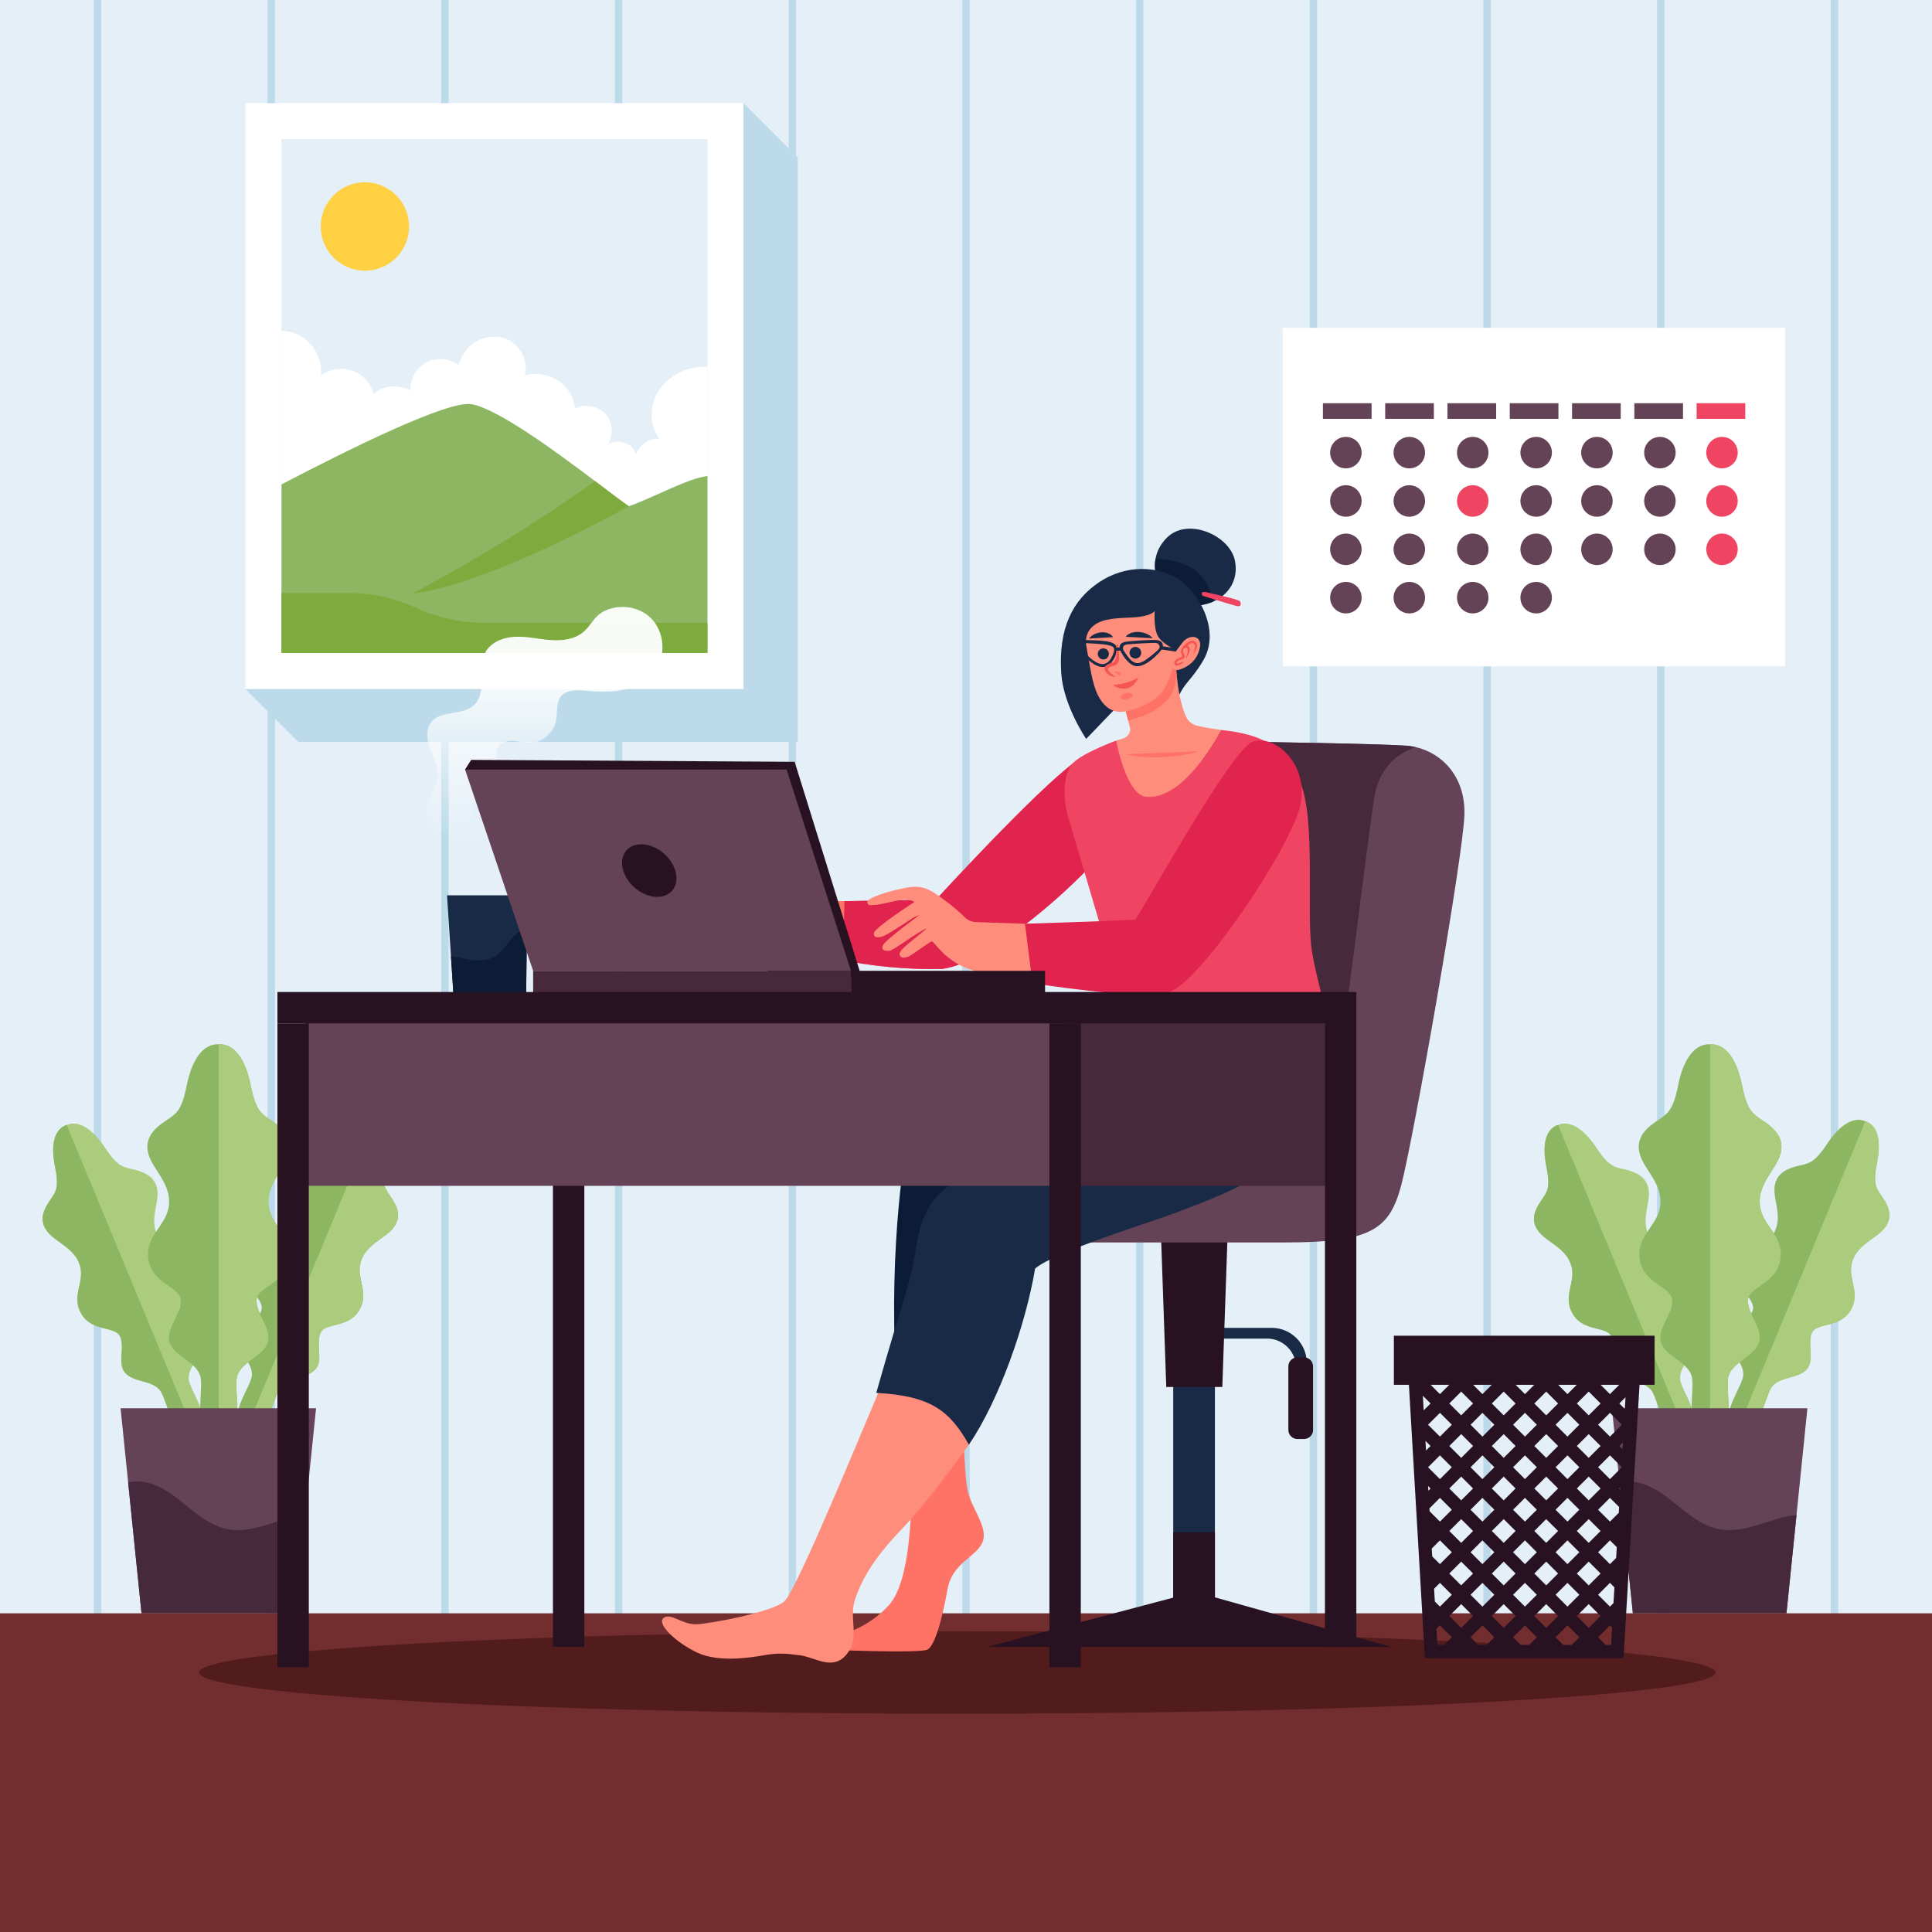 <?xml version="1.0" encoding="utf-8"?>
<!-- Generator: Adobe Illustrator 27.5.0, SVG Export Plug-In . SVG Version: 6.00 Build 0)  -->
<svg version="1.1" xmlns="http://www.w3.org/2000/svg" xmlns:xlink="http://www.w3.org/1999/xlink" x="0px" y="0px"
	 viewBox="0 0 500 500" style="enable-background:new 0 0 500 500;" xml:space="preserve">
<rect x="0" y="0" width="500" height="500" fill="#808080" stroke="none"/>
<g id="BACKGROUND">
	<g>
		<defs>
			<rect id="SVGID_1_" width="500" height="500"/>
		</defs>
		<clipPath id="SVGID_00000140011422894879680560000017882262728879274170_">
			<use xlink:href="#SVGID_1_"  style="overflow:visible;"/>
		</clipPath>
		<g style="clip-path:url(#SVGID_00000140011422894879680560000017882262728879274170_);">
			<rect style="fill:#E4EFF7;" width="500" height="500"/>
			<g>
				
					<line style="fill:none;stroke:#BCDAEA;stroke-width:1.917;stroke-miterlimit:10;" x1="25.246" y1="-16.706" x2="25.246" y2="423.795"/>
				
					<line style="fill:none;stroke:#BCDAEA;stroke-width:1.917;stroke-miterlimit:10;" x1="70.196" y1="-16.626" x2="70.196" y2="423.875"/>
				
					<line style="fill:none;stroke:#BCDAEA;stroke-width:1.917;stroke-miterlimit:10;" x1="115.147" y1="-16.545" x2="115.147" y2="423.956"/>
				
					<line style="fill:none;stroke:#BCDAEA;stroke-width:1.917;stroke-miterlimit:10;" x1="160.098" y1="-16.465" x2="160.098" y2="424.036"/>
				
					<line style="fill:none;stroke:#BCDAEA;stroke-width:1.917;stroke-miterlimit:10;" x1="205.049" y1="-16.384" x2="205.049" y2="424.117"/>
				
					<line style="fill:none;stroke:#BCDAEA;stroke-width:1.917;stroke-miterlimit:10;" x1="250" y1="-16.304" x2="250" y2="424.198"/>
				
					<line style="fill:none;stroke:#BCDAEA;stroke-width:1.917;stroke-miterlimit:10;" x1="294.951" y1="-16.223" x2="294.951" y2="424.278"/>
				
					<line style="fill:none;stroke:#BCDAEA;stroke-width:1.917;stroke-miterlimit:10;" x1="339.902" y1="-16.143" x2="339.902" y2="424.359"/>
				
					<line style="fill:none;stroke:#BCDAEA;stroke-width:1.917;stroke-miterlimit:10;" x1="384.853" y1="-16.062" x2="384.853" y2="424.439"/>
				
					<line style="fill:none;stroke:#BCDAEA;stroke-width:1.917;stroke-miterlimit:10;" x1="429.803" y1="-15.982" x2="429.803" y2="424.52"/>
				
					<line style="fill:none;stroke:#BCDAEA;stroke-width:1.917;stroke-miterlimit:10;" x1="474.754" y1="-15.901" x2="474.754" y2="424.6"/>
			</g>
			<g>
				<rect x="331.977" y="84.844" style="fill:#FFFFFF;" width="129.977" height="87.602"/>
				<rect x="342.368" y="104.354" style="fill:#654357;" width="12.596" height="4.04"/>
				<rect x="358.487" y="104.354" style="fill:#654357;" width="12.596" height="4.04"/>
				<rect x="374.607" y="104.354" style="fill:#654357;" width="12.596" height="4.04"/>
				<rect x="390.726" y="104.354" style="fill:#654357;" width="12.596" height="4.04"/>
				<rect x="406.845" y="104.354" style="fill:#654357;" width="12.596" height="4.04"/>
				<rect x="422.965" y="104.354" style="fill:#654357;" width="12.596" height="4.04"/>
				<rect x="439.084" y="104.354" style="fill:#EF4563;" width="12.596" height="4.04"/>
				<g>
					<circle style="fill:#654357;" cx="348.314" cy="117.14" r="4.075"/>
					<circle style="fill:#654357;" cx="364.728" cy="117.14" r="4.075"/>
					<circle style="fill:#654357;" cx="381.142" cy="117.14" r="4.075"/>
					<path style="fill:#654357;" d="M401.632,117.14c0,2.251-1.825,4.075-4.075,4.075c-2.251,0-4.075-1.825-4.075-4.075
						c0-2.251,1.825-4.075,4.075-4.075C399.807,113.065,401.632,114.889,401.632,117.14z"/>
					<circle style="fill:#654357;" cx="413.281" cy="117.14" r="4.075"/>
					<path style="fill:#654357;" d="M433.656,117.14c0,2.251-1.825,4.075-4.075,4.075c-2.251,0-4.075-1.825-4.075-4.075
						c0-2.251,1.825-4.075,4.075-4.075C431.831,113.065,433.656,114.889,433.656,117.14z"/>
					<path style="fill:#EF4563;" d="M449.726,117.14c0,2.251-1.825,4.075-4.075,4.075c-2.251,0-4.075-1.825-4.075-4.075
						c0-2.251,1.825-4.075,4.075-4.075C447.901,113.065,449.726,114.889,449.726,117.14z"/>
				</g>
				<g>
					<path style="fill:#654357;" d="M352.39,129.651c0,2.251-1.824,4.075-4.075,4.075c-2.251,0-4.075-1.825-4.075-4.075
						c0-2.251,1.825-4.075,4.075-4.075C350.565,125.576,352.39,127.401,352.39,129.651z"/>
					<path style="fill:#654357;" d="M368.804,129.651c0,2.251-1.825,4.075-4.075,4.075c-2.251,0-4.075-1.825-4.075-4.075
						c0-2.251,1.825-4.075,4.075-4.075C366.979,125.576,368.804,127.401,368.804,129.651z"/>
					<path style="fill:#EF4563;" d="M385.218,129.651c0,2.251-1.825,4.075-4.075,4.075c-2.251,0-4.075-1.825-4.075-4.075
						c0-2.251,1.825-4.075,4.075-4.075C383.393,125.576,385.218,127.401,385.218,129.651z"/>
					<path style="fill:#654357;" d="M401.632,129.651c0,2.251-1.825,4.075-4.075,4.075c-2.251,0-4.075-1.825-4.075-4.075
						c0-2.251,1.825-4.075,4.075-4.075C399.807,125.576,401.632,127.401,401.632,129.651z"/>
					<path style="fill:#654357;" d="M417.357,129.651c0,2.251-1.825,4.075-4.075,4.075s-4.075-1.825-4.075-4.075
						c0-2.251,1.825-4.075,4.075-4.075S417.357,127.401,417.357,129.651z"/>
					<path style="fill:#654357;" d="M433.656,129.651c0,2.251-1.825,4.075-4.075,4.075c-2.251,0-4.075-1.825-4.075-4.075
						c0-2.251,1.825-4.075,4.075-4.075C431.831,125.576,433.656,127.401,433.656,129.651z"/>
					<path style="fill:#EF4563;" d="M449.726,129.651c0,2.251-1.825,4.075-4.075,4.075c-2.251,0-4.075-1.825-4.075-4.075
						c0-2.251,1.825-4.075,4.075-4.075C447.901,125.576,449.726,127.401,449.726,129.651z"/>
				</g>
				<g>
					<path style="fill:#654357;" d="M352.39,142.163c0,2.251-1.824,4.075-4.075,4.075c-2.251,0-4.075-1.825-4.075-4.075
						c0-2.251,1.825-4.075,4.075-4.075C350.565,138.087,352.39,139.912,352.39,142.163z"/>
					<path style="fill:#654357;" d="M368.804,142.163c0,2.251-1.825,4.075-4.075,4.075c-2.251,0-4.075-1.825-4.075-4.075
						c0-2.251,1.825-4.075,4.075-4.075C366.979,138.087,368.804,139.912,368.804,142.163z"/>
					<path style="fill:#654357;" d="M385.218,142.163c0,2.251-1.825,4.075-4.075,4.075c-2.251,0-4.075-1.825-4.075-4.075
						c0-2.251,1.825-4.075,4.075-4.075C383.393,138.087,385.218,139.912,385.218,142.163z"/>
					<path style="fill:#654357;" d="M401.632,142.163c0,2.251-1.825,4.075-4.075,4.075c-2.251,0-4.075-1.825-4.075-4.075
						c0-2.251,1.825-4.075,4.075-4.075C399.807,138.087,401.632,139.912,401.632,142.163z"/>
					<path style="fill:#654357;" d="M417.357,142.163c0,2.251-1.825,4.075-4.075,4.075s-4.075-1.825-4.075-4.075
						c0-2.251,1.825-4.075,4.075-4.075S417.357,139.912,417.357,142.163z"/>
					<path style="fill:#654357;" d="M433.656,142.163c0,2.251-1.825,4.075-4.075,4.075c-2.251,0-4.075-1.825-4.075-4.075
						c0-2.251,1.825-4.075,4.075-4.075C431.831,138.087,433.656,139.912,433.656,142.163z"/>
					<path style="fill:#EF4563;" d="M449.726,142.163c0,2.251-1.825,4.075-4.075,4.075c-2.251,0-4.075-1.825-4.075-4.075
						c0-2.251,1.825-4.075,4.075-4.075C447.901,138.087,449.726,139.912,449.726,142.163z"/>
				</g>
				<g>
					<circle style="fill:#654357;" cx="348.314" cy="154.674" r="4.075"/>
					<circle style="fill:#654357;" cx="364.728" cy="154.674" r="4.075"/>
					<circle style="fill:#654357;" cx="381.142" cy="154.674" r="4.075"/>
					<path style="fill:#654357;" d="M401.632,154.674c0,2.251-1.825,4.075-4.075,4.075c-2.251,0-4.075-1.825-4.075-4.075
						s1.825-4.075,4.075-4.075C399.807,150.599,401.632,152.423,401.632,154.674z"/>
				</g>
			</g>
			<g>
				<g>
					<g>
						<path style="fill:#ABCC7D;" d="M20.669,327.476c1.351,4.416-2.42,8.018,0.472,12.69c2.893,4.673,8.858,2.901,10.011,5.877
							c1.153,2.975-0.857,6.98,1.32,9.347c2.177,2.367,6.893,1.817,8.917,4.392c0.067,0.085,0.129,0.173,0.187,0.264
							c0.249,0.388,0.439,0.808,0.616,1.228c0.222,0.527,0.418,1.065,0.611,1.602c0.216,0.605,0.428,1.212,0.648,1.816
							c0.229,0.629,0.468,1.256,0.73,1.874c0.257,0.603,0.535,1.197,0.856,1.771c0.296,0.53,0.63,1.044,1.026,1.512
							c0.355,0.419,0.764,0.802,1.242,1.095c0.452,0.276,0.964,0.461,1.5,0.518c0.344,0.037,0.696,0.03,1.038-0.028
							c0.21-0.034,0.416-0.088,0.614-0.162c0.164-0.06,0.322-0.136,0.472-0.224c0.078-0.046,0.154-0.095,0.228-0.146
							c0.386-0.265,0.72-0.594,0.968-0.982c0.278-0.438,0.437-0.932,0.504-1.437c0.073-0.551,0.041-1.111-0.044-1.659
							c-0.094-0.61-0.256-1.209-0.448-1.797c-0.206-0.626-0.449-1.241-0.709-1.848c-0.262-0.61-0.542-1.213-0.827-1.813
							c-0.267-0.564-0.54-1.126-0.801-1.693c-0.225-0.49-0.446-0.982-0.631-1.487c-0.142-0.385-0.272-0.782-0.318-1.189
							c-0.366-3.194,3.482-5.84,3.377-8.98s-4.45-4.773-5.741-7.697c-1.292-2.924,4.348-5.482,3.113-10.774
							c-1.235-5.291-6.581-5.491-8.761-9.598c-2.18-4.107,0.175-8.239-0.08-11.55c-0.255-3.311-2.547-4.802-5.671-5.604
							c-3.123-0.803-4.448-0.535-7.862-5.695c-3.413-5.159-6.984-7.233-9.968-5.968c-3.093,1.003-4.22,4.83-3.017,10.814
							c1.203,5.985,0.041,6.646-1.67,9.252c-1.712,2.606-2.32,5.18-0.131,7.769C14.628,321.556,19.318,323.06,20.669,327.476z"/>
						<path style="fill:#8CB661;" d="M20.669,327.476c1.351,4.416-2.42,8.018,0.472,12.69c2.893,4.673,8.858,2.901,10.011,5.877
							c1.153,2.975-0.857,6.98,1.32,9.347c2.177,2.367,6.893,1.817,8.917,4.392c0.067,0.085,0.129,0.173,0.187,0.264
							c0.249,0.388,0.439,0.808,0.616,1.228c0.222,0.527,0.418,1.065,0.611,1.602c0.216,0.605,0.428,1.212,0.648,1.816
							c0.229,0.629,0.468,1.256,0.73,1.874c0.257,0.603,0.535,1.197,0.856,1.771c0.296,0.53,0.63,1.044,1.026,1.512
							c0.355,0.419,0.764,0.802,1.242,1.095c0.452,0.276,0.964,0.461,1.5,0.518c0.344,0.037,0.696,0.03,1.038-0.028
							c0.21-0.034,0.416-0.088,0.614-0.162l-33.199-80.142c-3.093,1.003-4.22,4.83-3.017,10.814c1.203,5.985,0.041,6.646-1.67,9.252
							c-1.712,2.606-2.32,5.18-0.131,7.769C14.628,321.556,19.318,323.06,20.669,327.476z"/>
					</g>
					<g>
						<path style="fill:#8CB661;" d="M93.367,326.517c-1.351,4.416,2.42,8.018-0.472,12.69c-2.893,4.673-8.858,2.901-10.011,5.877
							c-1.153,2.975,0.857,6.98-1.32,9.347c-2.176,2.367-6.893,1.817-8.917,4.392c-0.067,0.085-0.129,0.173-0.187,0.264
							c-0.249,0.387-0.439,0.808-0.616,1.228c-0.222,0.527-0.418,1.065-0.611,1.602c-0.216,0.605-0.428,1.212-0.648,1.816
							c-0.229,0.629-0.467,1.256-0.729,1.874c-0.257,0.603-0.535,1.197-0.856,1.772c-0.296,0.53-0.63,1.044-1.026,1.512
							c-0.355,0.419-0.764,0.802-1.242,1.095c-0.452,0.276-0.964,0.461-1.5,0.518c-0.344,0.037-0.696,0.03-1.038-0.027
							c-0.21-0.034-0.416-0.088-0.614-0.162c-0.164-0.06-0.322-0.136-0.472-0.224c-0.078-0.046-0.154-0.095-0.228-0.146
							c-0.386-0.265-0.72-0.594-0.968-0.983c-0.278-0.437-0.437-0.932-0.504-1.437c-0.073-0.551-0.041-1.111,0.044-1.659
							c0.095-0.61,0.255-1.209,0.448-1.797c0.206-0.626,0.449-1.241,0.709-1.848c0.262-0.61,0.542-1.213,0.827-1.813
							c0.267-0.564,0.54-1.126,0.801-1.693c0.225-0.49,0.446-0.982,0.631-1.486c0.142-0.385,0.272-0.782,0.318-1.19
							c0.366-3.194-3.482-5.84-3.377-8.98c0.104-3.14,4.45-4.773,5.741-7.697c1.292-2.924-4.348-5.482-3.113-10.774
							c1.235-5.291,6.581-5.491,8.76-9.598c2.18-4.106-0.175-8.239,0.08-11.55c0.255-3.311,2.547-4.802,5.671-5.604
							c3.123-0.803,4.448-0.535,7.862-5.695c3.413-5.159,6.984-7.233,9.968-5.968c3.093,1.004,4.22,4.83,3.017,10.814
							c-1.204,5.985-0.041,6.645,1.67,9.252c1.712,2.606,2.32,5.18,0.131,7.769C99.408,320.597,94.718,322.101,93.367,326.517z"/>
						<path style="fill:#ABCC7D;" d="M93.367,326.517c-1.351,4.416,2.42,8.018-0.472,12.69c-2.893,4.673-8.858,2.901-10.011,5.877
							c-1.153,2.975,0.857,6.98-1.32,9.347c-2.176,2.367-6.893,1.817-8.917,4.392c-0.067,0.085-0.129,0.173-0.187,0.264
							c-0.249,0.387-0.439,0.808-0.616,1.228c-0.222,0.527-0.418,1.065-0.611,1.602c-0.216,0.605-0.428,1.212-0.648,1.816
							c-0.229,0.629-0.467,1.256-0.729,1.874c-0.257,0.603-0.535,1.197-0.856,1.772c-0.296,0.53-0.63,1.044-1.026,1.512
							c-0.355,0.419-0.764,0.802-1.242,1.095c-0.452,0.276-0.964,0.461-1.5,0.518c-0.344,0.037-0.696,0.03-1.038-0.027
							c-0.21-0.034-0.416-0.088-0.614-0.162l33.199-80.142c3.093,1.004,4.22,4.83,3.017,10.814c-1.204,5.985-0.041,6.645,1.67,9.252
							c1.712,2.606,2.32,5.18,0.131,7.769C99.408,320.597,94.718,322.101,93.367,326.517z"/>
					</g>
					<g>
						<path style="fill:#8CB661;" d="M69.481,311.861c0.529,5.441,6.35,7.869,5.292,14.231c-1.058,6.362-8.468,6.865-8.379,10.632
							c0.088,3.767,4.146,7.367,2.823,10.883c-1.323,3.516-6.791,4.855-7.85,8.538c-0.035,0.121-0.063,0.245-0.086,0.369
							c-0.097,0.531-0.116,1.075-0.118,1.613c-0.004,0.674,0.026,1.35,0.058,2.023c0.038,0.759,0.082,1.518,0.116,2.276
							c0.035,0.791,0.058,1.582,0.052,2.373c-0.008,0.772-0.043,1.545-0.136,2.313c-0.085,0.708-0.219,1.415-0.442,2.096
							c-0.201,0.61-0.478,1.203-0.872,1.723c-0.374,0.492-0.855,0.908-1.421,1.192c-0.363,0.183-0.756,0.32-1.161,0.398
							c-0.248,0.049-0.5,0.074-0.753,0.074c-0.209,0.001-0.418-0.017-0.625-0.053c-0.107-0.019-0.214-0.042-0.319-0.067
							c-0.548-0.134-1.069-0.36-1.521-0.687c-0.508-0.369-0.91-0.85-1.216-1.382c-0.333-0.579-0.555-1.212-0.712-1.853
							c-0.175-0.714-0.271-1.442-0.328-2.172c-0.059-0.777-0.072-1.558-0.062-2.336c0.01-0.782,0.044-1.565,0.084-2.346
							c0.037-0.734,0.081-1.469,0.111-2.203c0.025-0.635,0.043-1.27,0.017-1.905c-0.019-0.484-0.057-0.977-0.193-1.447
							c-1.058-3.683-6.527-5.023-7.85-8.538c-1.323-3.516,2.735-7.116,2.823-10.883c0.089-3.767-7.321-4.269-8.379-10.632
							c-1.058-6.362,4.763-8.789,5.292-14.231c0.529-5.441-3.969-9.04-5.203-12.807c-1.235-3.767,0.617-6.362,3.704-8.538
							c3.086-2.177,4.675-2.428,6.086-9.544c1.411-7.115,4.41-10.882,8.29-10.715c3.881-0.167,6.881,3.6,8.291,10.715
							c1.411,7.116,2.999,7.367,6.086,9.544c3.087,2.176,4.939,4.771,3.704,8.538C73.45,302.821,68.952,306.42,69.481,311.861z"/>
						<path style="fill:#ABCC7D;" d="M69.481,311.861c0.529,5.441,6.35,7.869,5.292,14.231c-1.058,6.362-8.468,6.865-8.379,10.632
							c0.088,3.767,4.146,7.367,2.823,10.883c-1.323,3.516-6.791,4.855-7.85,8.538c-0.035,0.121-0.063,0.245-0.086,0.369
							c-0.097,0.531-0.116,1.075-0.118,1.613c-0.004,0.674,0.026,1.35,0.058,2.023c0.038,0.759,0.082,1.518,0.116,2.276
							c0.035,0.791,0.058,1.582,0.052,2.373c-0.008,0.772-0.043,1.545-0.136,2.313c-0.085,0.708-0.219,1.415-0.442,2.096
							c-0.201,0.61-0.478,1.203-0.872,1.723c-0.374,0.492-0.855,0.908-1.421,1.192c-0.363,0.183-0.756,0.32-1.161,0.398
							c-0.248,0.049-0.5,0.074-0.753,0.074v-102.34c3.881-0.167,6.881,3.6,8.291,10.715c1.411,7.116,2.999,7.367,6.086,9.544
							c3.087,2.176,4.939,4.771,3.704,8.538C73.45,302.821,68.952,306.42,69.481,311.861z"/>
					</g>
					<g>
						<polygon style="fill:#654357;" points="81.793,364.448 78.971,392.083 76.373,417.522 36.624,417.522 33.163,383.639 
							31.203,364.448 						"/>
						<path style="fill:#47293C;" d="M78.971,392.083l-2.598,25.439H36.624l-3.461-33.883c2.002-0.431,4.202-0.257,6.151,0.399
							c3.652,1.23,6.663,3.807,9.665,6.224c3.001,2.417,6.24,4.795,10.03,5.496c4.815,0.89,9.633-1.057,14.32-2.479
							C75.136,392.732,77.059,392.276,78.971,392.083z"/>
					</g>
				</g>
				<g>
					<g>
						<path style="fill:#ABCC7D;" d="M406.632,327.476c1.351,4.416-2.42,8.018,0.472,12.69c2.893,4.673,8.858,2.901,10.011,5.877
							c1.153,2.975-0.857,6.98,1.32,9.347c2.176,2.367,6.893,1.817,8.917,4.392c0.067,0.085,0.129,0.173,0.187,0.264
							c0.249,0.388,0.439,0.808,0.616,1.228c0.222,0.527,0.418,1.065,0.611,1.602c0.216,0.605,0.428,1.212,0.648,1.816
							c0.229,0.629,0.467,1.256,0.73,1.874c0.257,0.603,0.535,1.197,0.856,1.771c0.296,0.53,0.63,1.044,1.026,1.512
							c0.355,0.419,0.764,0.802,1.242,1.095c0.452,0.276,0.964,0.461,1.5,0.518c0.344,0.037,0.696,0.03,1.038-0.028
							c0.21-0.034,0.416-0.088,0.614-0.162c0.164-0.06,0.322-0.136,0.472-0.224c0.078-0.046,0.154-0.095,0.228-0.146
							c0.386-0.265,0.72-0.594,0.968-0.982c0.278-0.438,0.437-0.932,0.504-1.437c0.073-0.551,0.041-1.111-0.044-1.659
							c-0.095-0.61-0.256-1.209-0.448-1.797c-0.206-0.626-0.449-1.241-0.709-1.848c-0.262-0.61-0.542-1.213-0.827-1.813
							c-0.267-0.564-0.54-1.126-0.801-1.693c-0.225-0.49-0.446-0.982-0.631-1.487c-0.142-0.385-0.272-0.782-0.318-1.189
							c-0.366-3.194,3.482-5.84,3.378-8.98c-0.105-3.14-4.45-4.773-5.741-7.697c-1.292-2.924,4.348-5.482,3.113-10.774
							c-1.235-5.291-6.581-5.491-8.76-9.598c-2.18-4.107,0.175-8.239-0.08-11.55c-0.255-3.311-2.547-4.802-5.671-5.604
							c-3.123-0.803-4.448-0.535-7.862-5.695c-3.413-5.159-6.984-7.233-9.968-5.968c-3.093,1.003-4.22,4.83-3.017,10.814
							c1.203,5.985,0.041,6.646-1.67,9.252c-1.712,2.606-2.32,5.18-0.131,7.769C400.592,321.556,405.282,323.06,406.632,327.476z"/>
						<path style="fill:#8CB661;" d="M406.632,327.476c1.351,4.416-2.42,8.018,0.472,12.69c2.893,4.673,8.858,2.901,10.011,5.877
							c1.153,2.975-0.857,6.98,1.32,9.347c2.176,2.367,6.893,1.817,8.917,4.392c0.067,0.085,0.129,0.173,0.187,0.264
							c0.249,0.388,0.439,0.808,0.616,1.228c0.222,0.527,0.418,1.065,0.611,1.602c0.216,0.605,0.428,1.212,0.648,1.816
							c0.229,0.629,0.467,1.256,0.73,1.874c0.257,0.603,0.535,1.197,0.856,1.771c0.296,0.53,0.63,1.044,1.026,1.512
							c0.355,0.419,0.764,0.802,1.242,1.095c0.452,0.276,0.964,0.461,1.5,0.518c0.344,0.037,0.696,0.03,1.038-0.028
							c0.21-0.034,0.416-0.088,0.614-0.162l-33.199-80.142c-3.093,1.003-4.22,4.83-3.017,10.814c1.203,5.985,0.041,6.646-1.67,9.252
							c-1.712,2.606-2.32,5.18-0.131,7.769C400.592,321.556,405.282,323.06,406.632,327.476z"/>
					</g>
					<g>
						<path style="fill:#8CB661;" d="M479.331,326.517c-1.351,4.416,2.42,8.018-0.472,12.69c-2.893,4.673-8.858,2.901-10.011,5.877
							c-1.153,2.975,0.857,6.98-1.32,9.347c-2.177,2.367-6.893,1.817-8.917,4.392c-0.067,0.085-0.129,0.173-0.187,0.264
							c-0.249,0.387-0.439,0.808-0.616,1.228c-0.222,0.527-0.418,1.065-0.611,1.602c-0.216,0.605-0.428,1.212-0.648,1.816
							c-0.229,0.629-0.468,1.256-0.73,1.874c-0.257,0.603-0.535,1.197-0.856,1.772c-0.296,0.53-0.63,1.044-1.026,1.512
							c-0.355,0.419-0.764,0.802-1.242,1.095c-0.452,0.276-0.964,0.461-1.5,0.518c-0.344,0.037-0.696,0.03-1.038-0.027
							c-0.21-0.034-0.416-0.088-0.614-0.162c-0.164-0.06-0.322-0.136-0.472-0.224c-0.078-0.046-0.154-0.095-0.228-0.146
							c-0.386-0.265-0.72-0.594-0.968-0.983c-0.278-0.437-0.437-0.932-0.504-1.437c-0.073-0.551-0.041-1.111,0.044-1.659
							c0.095-0.61,0.255-1.209,0.448-1.797c0.206-0.626,0.449-1.241,0.709-1.848c0.262-0.61,0.542-1.213,0.827-1.813
							c0.267-0.564,0.54-1.126,0.801-1.693c0.225-0.49,0.446-0.982,0.631-1.486c0.142-0.385,0.272-0.782,0.318-1.19
							c0.366-3.194-3.482-5.84-3.378-8.98c0.104-3.14,4.45-4.773,5.741-7.697c1.291-2.924-4.348-5.482-3.113-10.774
							c1.235-5.291,6.581-5.491,8.76-9.598c2.18-4.106-0.175-8.239,0.08-11.55c0.255-3.311,2.547-4.802,5.671-5.604
							c3.123-0.803,4.448-0.535,7.862-5.695c3.413-5.159,6.984-7.233,9.968-5.968c3.093,1.004,4.22,4.83,3.017,10.814
							c-1.203,5.985-0.041,6.645,1.67,9.252c1.712,2.606,2.32,5.18,0.131,7.769C485.372,320.597,480.682,322.101,479.331,326.517z"
							/>
						<path style="fill:#ABCC7D;" d="M479.331,326.517c-1.351,4.416,2.42,8.018-0.472,12.69c-2.893,4.673-8.858,2.901-10.011,5.877
							c-1.153,2.975,0.857,6.98-1.32,9.347c-2.177,2.367-6.893,1.817-8.917,4.392c-0.067,0.085-0.129,0.173-0.187,0.264
							c-0.249,0.387-0.439,0.808-0.616,1.228c-0.222,0.527-0.418,1.065-0.611,1.602c-0.216,0.605-0.428,1.212-0.648,1.816
							c-0.229,0.629-0.468,1.256-0.73,1.874c-0.257,0.603-0.535,1.197-0.856,1.772c-0.296,0.53-0.63,1.044-1.026,1.512
							c-0.355,0.419-0.764,0.802-1.242,1.095c-0.452,0.276-0.964,0.461-1.5,0.518c-0.344,0.037-0.696,0.03-1.038-0.027
							c-0.21-0.034-0.416-0.088-0.614-0.162l33.199-80.142c3.093,1.004,4.22,4.83,3.017,10.814c-1.203,5.985-0.041,6.645,1.67,9.252
							c1.712,2.606,2.32,5.18,0.131,7.769C485.372,320.597,480.682,322.101,479.331,326.517z"/>
					</g>
					<g>
						<path style="fill:#8CB661;" d="M455.444,311.861c0.529,5.441,6.35,7.869,5.292,14.231c-1.058,6.362-8.468,6.865-8.379,10.632
							c0.088,3.767,4.146,7.367,2.823,10.883c-1.323,3.516-6.792,4.855-7.85,8.538c-0.035,0.121-0.063,0.245-0.086,0.369
							c-0.097,0.531-0.115,1.075-0.118,1.613c-0.004,0.674,0.026,1.35,0.058,2.023c0.038,0.759,0.082,1.518,0.116,2.276
							c0.035,0.791,0.058,1.582,0.052,2.373c-0.008,0.772-0.043,1.545-0.136,2.313c-0.085,0.708-0.219,1.415-0.442,2.096
							c-0.201,0.61-0.478,1.203-0.872,1.723c-0.374,0.492-0.855,0.908-1.421,1.192c-0.363,0.183-0.756,0.32-1.161,0.398
							c-0.248,0.049-0.5,0.074-0.753,0.074c-0.209,0.001-0.418-0.017-0.625-0.053c-0.107-0.019-0.214-0.042-0.319-0.067
							c-0.548-0.134-1.069-0.36-1.521-0.687c-0.508-0.369-0.91-0.85-1.216-1.382c-0.333-0.579-0.555-1.212-0.712-1.853
							c-0.175-0.714-0.271-1.442-0.328-2.172c-0.059-0.777-0.072-1.558-0.062-2.336c0.011-0.782,0.044-1.565,0.084-2.346
							c0.037-0.734,0.081-1.469,0.111-2.203c0.025-0.635,0.043-1.27,0.017-1.905c-0.019-0.484-0.057-0.977-0.193-1.447
							c-1.058-3.683-6.527-5.023-7.85-8.538c-1.323-3.516,2.735-7.116,2.823-10.883c0.089-3.767-7.321-4.269-8.379-10.632
							c-1.058-6.362,4.763-8.789,5.292-14.231c0.529-5.441-3.969-9.04-5.203-12.807c-1.235-3.767,0.617-6.362,3.704-8.538
							c3.086-2.177,4.675-2.428,6.086-9.544c1.411-7.115,4.41-10.882,8.29-10.715c3.881-0.167,6.881,3.6,8.291,10.715
							c1.411,7.116,2.999,7.367,6.086,9.544c3.087,2.176,4.939,4.771,3.704,8.538C459.413,302.821,454.915,306.42,455.444,311.861z"
							/>
						<path style="fill:#ABCC7D;" d="M455.444,311.861c0.529,5.441,6.35,7.869,5.292,14.231c-1.058,6.362-8.468,6.865-8.379,10.632
							c0.088,3.767,4.146,7.367,2.823,10.883c-1.323,3.516-6.792,4.855-7.85,8.538c-0.035,0.121-0.063,0.245-0.086,0.369
							c-0.097,0.531-0.115,1.075-0.118,1.613c-0.004,0.674,0.026,1.35,0.058,2.023c0.038,0.759,0.082,1.518,0.116,2.276
							c0.035,0.791,0.058,1.582,0.052,2.373c-0.008,0.772-0.043,1.545-0.136,2.313c-0.085,0.708-0.219,1.415-0.442,2.096
							c-0.201,0.61-0.478,1.203-0.872,1.723c-0.374,0.492-0.855,0.908-1.421,1.192c-0.363,0.183-0.756,0.32-1.161,0.398
							c-0.248,0.049-0.5,0.074-0.753,0.074v-102.34c3.881-0.167,6.881,3.6,8.291,10.715c1.411,7.116,2.999,7.367,6.086,9.544
							c3.087,2.176,4.939,4.771,3.704,8.538C459.413,302.821,454.915,306.42,455.444,311.861z"/>
					</g>
					<g>
						<polygon style="fill:#654357;" points="467.757,364.448 464.934,392.083 462.336,417.522 422.587,417.522 419.126,383.639 
							417.166,364.448 						"/>
						<path style="fill:#47293C;" d="M464.934,392.083l-2.598,25.439h-39.749l-3.461-33.883c2.002-0.431,4.202-0.257,6.151,0.399
							c3.652,1.23,6.663,3.807,9.665,6.224c3.001,2.417,6.24,4.795,10.03,5.496c4.815,0.89,9.633-1.057,14.32-2.479
							C461.099,392.732,463.023,392.276,464.934,392.083z"/>
					</g>
				</g>
			</g>
			<g>
				<rect y="417.522" style="fill:#722E2E;" width="500" height="82.478"/>
				<ellipse style="fill:#521C1C;" cx="247.736" cy="432.832" rx="196.24" ry="10.684"/>
			</g>
			<g>
				<polygon style="fill:#BCDAEA;" points="206.453,40.734 192.424,26.705 63.516,178.324 77.197,192.005 206.453,192.005 				"/>
				<g>
					<rect x="63.516" y="26.705" style="fill:#FFFFFF;" width="128.908" height="151.619"/>
					<path style="fill:#E4EFF7;" d="M72.85,36.04v132.948h110.239V36.04H72.85z"/>
					<path style="fill:#FFFFFF;" d="M183.089,94.929v74.059H72.85V85.646c1.673,0.025,3.337,0.431,4.808,1.235
						c3.613,1.976,5.841,6.23,5.405,10.325c2.186-1.825,5.464-2.163,8.159-1.245c2.696,0.92,4.837,3.311,5.453,6.091
						c2.309-2.446,6.581-2.626,9.52-0.993c-0.101-2.925,1.551-5.903,4.145-7.261c2.594-1.357,5.956-1.089,8.302,0.661
						c0.436-1.501,1.585-3.504,2.681-4.618c2.595-2.639,6.896-3.516,10.22-1.895c3.326,1.621,5.293,5.733,4.254,9.285
						c2.729-1.014,6.177-0.288,8.635,1.273c2.457,1.561,4.12,4.31,4.364,7.211c2.547-1.252,6.038-0.686,7.919,1.439
						c1.883,2.124,2.133,5.526,0.582,7.904c1.164-0.849,2.994-0.904,4.364-0.453c1.369,0.451,2.494,1.59,2.927,2.967
						c0.895-2.452,3.44-4.279,6.034-3.988c-2.286-3.06-2.556-7.296-1.027-10.796c1.529-3.501,4.766-6.136,8.423-7.235
						C179.661,95.062,181.377,94.864,183.089,94.929z"/>
					<path style="fill:#8CB661;" d="M183.089,123.196v45.792H72.85V125.37c17.78-9.299,43.136-21.798,49.143-20.775
						c6.777,1.154,21.93,12.312,31.993,19.906c4.014,3.029,7.219,5.491,8.759,6.524
						C169.556,128.583,177.829,123.854,183.089,123.196z"/>
					<circle style="fill:#FFD142;" cx="94.437" cy="58.616" r="11.436"/>
					<path style="fill:#7DAB3D;" d="M162.746,131.024c0,0-36.007,20.248-56.03,22.604c22.404-11.949,38.495-22.793,47.27-29.127
						C158.001,127.529,161.206,129.99,162.746,131.024z"/>
					<path style="fill:#7DAB3D;" d="M183.089,161.181v7.807H72.85v-15.523h17.295c6.065,0,12.058,1.316,17.565,3.858l0,0
						c5.507,2.542,11.5,3.858,17.565,3.858H183.089z"/>
				</g>
			</g>
		</g>
	</g>
</g>
<g id="OBJECTS">
	<g>
		
			<linearGradient id="SVGID_00000109023034612781661400000005922543630273787297_" gradientUnits="userSpaceOnUse" x1="140.862" y1="227.108" x2="140.862" y2="172.681">
			<stop  offset="0.173" style="stop-color:#FFFFFF;stop-opacity:0"/>
			<stop  offset="0.715" style="stop-color:#FFFFFF;stop-opacity:0.651"/>
			<stop  offset="1" style="stop-color:#FFFFFF;stop-opacity:0.95"/>
		</linearGradient>
		<path style="fill:url(#SVGID_00000109023034612781661400000005922543630273787297_);" d="M168.253,159.778
			c-2.472-2.312-6.116-3.152-9.398-2.476c-1.591,0.328-3.133,0.987-4.292,2.116c-1.308,1.273-2.175,2.937-3.575,4.128
			c-2.317,1.971-5.608,2.323-8.641,2.084c-3.032-0.238-6.037-0.975-9.076-0.832c-3.038,0.143-6.275,1.397-7.704,4.082
			c-1.116,2.097-0.926,4.611-0.9,6.987c0.025,2.376-0.254,5-1.986,6.626c-2.977,2.797-8.652,1.209-11.13,4.456
			c-1.466,1.922-1.041,4.67-0.204,6.938c0.837,2.268,2.034,4.521,1.903,6.935c-0.115,2.135-1.256,4.054-2.092,6.022
			c-0.836,1.968-1.357,4.324-0.285,6.174c1.521,2.624,5.19,2.758,7.875,4.168c3.175,1.667,5.008,5.558,4.271,9.068h5.932
			c1.325-3.538-0.591-10.036-3.412-12.55c-1.424-1.268-3.419-2.459-3.357-4.365c0.053-1.638,1.663-2.751,3.164-3.408
			c1.501-0.657,3.213-1.261,3.978-2.71c0.818-1.549,0.221-3.429-0.313-5.098c-0.534-1.669-0.942-3.659,0.14-5.038
			c0.867-1.106,2.425-1.411,3.827-1.324c1.402,0.088,2.781,0.486,4.186,0.462c3.162-0.054,6.119-2.525,6.735-5.627
			c0.433-2.182-0.106-4.727,1.324-6.431c1.458-1.737,4.115-1.603,6.374-1.396c3.287,0.301,6.636,0.43,9.855-0.299
			c3.219-0.729,6.328-2.402,8.22-5.106C172.521,169.298,171.88,163.171,168.253,159.778z"/>
		<g>
			<polygon style="fill:#192A47;" points="136.46,231.704 136.364,239.971 136.151,258.454 117.446,258.872 116.71,247.476 
				115.691,231.704 			"/>
			<path style="fill:#0C1C36;" d="M136.364,239.971l-0.213,18.483l-18.705,0.418l-0.736-11.396c1.497,0.181,2.988,0.553,4.479,0.816
				c2.247,0.396,4.691,0.508,6.682-0.608c2.204-1.237,3.388-3.694,5.167-5.489C133.986,241.237,135.125,240.492,136.364,239.971z"/>
		</g>
		<g>
			<g>
				<g>
					<g>
						<path style="fill:#192A47;" d="M314.944,346.421h12.95c4.157,0,7.526,3.37,7.526,7.526v7.404h2.773v-8.604
							c0-5.026-4.074-9.1-9.1-9.1h-14.15V346.421z"/>
						<path style="fill:#281221;" d="M335.757,351.286h1.729c1.287,0,2.331,1.043,2.331,2.331v16.465
							c0,1.287-1.044,2.331-2.331,2.331h-1.729c-1.287,0-2.331-1.044-2.331-2.331v-16.465
							C333.426,352.33,334.47,351.286,335.757,351.286z"/>
						<rect x="303.631" y="350.716" style="fill:#192A47;" width="10.788" height="67.45"/>
						<polygon style="fill:#281221;" points="316.336,358.953 301.828,358.953 300.267,313.92 317.897,313.92 						"/>
						<polygon style="fill:#281221;" points="360.102,426.237 314.42,413.393 314.42,396.532 303.631,396.532 303.631,413.464 
							255.437,426.237 						"/>
					</g>
					<g>
						<path style="fill:#654357;" d="M378.994,210.763c-0.279,10.829-13.328,84.683-16.38,96.066
							c-3.054,11.383-7.775,14.716-29.987,14.716h-76.908c-5.473,0-12.345-11.666-12.178-21.469
							c0.121-7.107,3.944-13.237,14.677-13.237c25.543,0,31.096,0,31.096,0s15.827-73.298,17.77-81.35
							c1.943-8.052,7.307-13.383,16.981-13.493c0,0,32.161,0.444,39.936,0.999c0.8,0.057,1.598,0.176,2.384,0.357
							C373.237,194.911,379.243,201.051,378.994,210.763z"/>
						<path style="fill:#47293C;" d="M366.386,193.352c-4.769,1.612-9.654,5.34-10.85,13.714
							c-2.499,17.491-11.938,93.009-11.938,93.009H243.54c0.121-7.107,3.944-13.237,14.677-13.237c25.543,0,31.096,0,31.096,0
							s15.827-73.298,17.77-81.35c1.943-8.052,7.307-13.383,16.981-13.493c0,0,32.161,0.444,39.936,0.999
							C364.801,193.052,365.599,193.171,366.386,193.352z"/>
					</g>
				</g>
			</g>
			<g>
				<g>
					<g>
						<path style="fill:#FF7366;" d="M284.983,220.928c-5.642,7.366-33.313,27.408-41.027,29.824
							c-9.476,0.261-18.376-0.791-25.785-2.204c-12.213-2.325-20.374-5.624-20.374-5.624c-2.188-5.871,4.145-9.668,4.145-9.668
							l16.605-0.041l23.717-0.429c0,0,25.176-27.503,35.539-35.299C287.864,189.916,290.623,213.56,284.983,220.928z"/>
						<path style="fill:#E0244D;" d="M284.983,220.928c-5.642,7.366-28.718,28.289-41.027,29.824
							c-9.476,0.261-18.376-0.791-25.785-2.204l0.375-15.333l23.717-0.429c0,0,25.176-27.503,35.539-35.299
							C287.864,189.916,290.623,213.56,284.983,220.928z"/>
					</g>
					<g>
						<path style="fill:#F45555;" d="M187.777,240.215l-0.992,0.07c0,0,3.114,5.172,1.9,6.017c-1.214,0.844-2.111-1.055-3.747-3.8
							c-1.636-2.744-2.269-3.483-1.953-4.856c0.317-1.372,4.592-2.111,5.647-1.636C189.687,236.485,190.194,240.304,187.777,240.215
							z"/>
						<path style="fill:#FF7366;" d="M199.729,243.533c-6.106,2.092-11.689-1.747-11.952-3.317
							c-0.261-1.568,9.074-10.642,9.074-10.642c0.594,0.053,1.152,0.133,1.674,0.233
							C208.256,231.699,205.524,241.546,199.729,243.533z"/>
						<path style="fill:#FF7366;" d="M184.567,233.559c-1.087,1.285-1.384,11.118,0.247,11.266c1.631,0.148,1.779-1.285,1.977-2.619
							c0.198-1.334,0.445-5.584,0.445-5.584s4.447,0.148,5.139-0.939s0.296-2.372-0.296-2.866
							C191.485,232.324,185.654,232.274,184.567,233.559z"/>
						<path style="fill:#FF7366;" d="M187.195,233.859c0,0-0.795-1.754,1.299-2.598c2.024-0.816,6.994,0.371,7.191,0.964
							c0.198,0.593-1.186,2.421-2.57,2.421C191.732,234.646,187.195,233.859,187.195,233.859z"/>
						<path style="fill:#FF8D7C;" d="M198.102,231.332c0.291-0.811,0.226-1.647-0.534-2.056c-1.713-0.921-5.428-2.783-8.626-3.464
							c-4.32-0.92-8.8,8.44-8.84,9.2c-0.04,0.76,0.56,1.28,1.72,0.68c1.04-0.538,4.044-4.037,5.835-5.387
							c0.338-0.255,0.764-0.373,1.184-0.316c3.245,0.441,5.656,3.042,7.5,2.704C197.567,232.467,197.856,232.018,198.102,231.332z"
							/>
						<path style="fill:#F45555;" d="M198.634,238.61c0,0-1.891-0.521-5.475-0.13c-3.587,0.391-5.382,1.735-5.382,1.735
							c-0.261-1.568,8.933-11.371,8.933-11.371c0.363,0.272,1.208,0.544,1.814,0.962c1.404,1.829,0.773,2.933,0.046,5.283
							C197.722,237.829,198.634,238.61,198.634,238.61z"/>
						<path style="fill:#FF8D7C;" d="M203.906,239.849c0.094-0.034,2.355-2.109,1.002-7.382c-0.969-3.774-3.374-4.509-4.877-7.081
							c-1.503-2.572-1.937-4.209-3.14-3.774c-1.202,0.434-1.503,2.138-0.969,4.142c0.534,2.004,3.273,4.209,3.34,5.745
							c0.067,1.536-1.971,4.242-0.902,6.213C199.43,239.682,201.301,240.784,203.906,239.849z"/>
						<path style="fill:#FF8D7C;" d="M190.399,231.832c-0.004-0.005-0.009-0.009-0.013-0.014c-0.466-0.482-1.246-0.533-1.875-0.303
							c-2.073,0.759-1.506,2.361-1.177,4.169c0.353,1.943,1.727,6.637,2.566,7.388c0.984,0.88,2.066-0.224,2.203-1.222
							c0.073-0.53-0.009-1.068-0.091-1.597c-0.358-2.318-0.715-4.635-1.073-6.953C190.859,232.776,190.761,232.217,190.399,231.832z
							"/>
					</g>
				</g>
				<g>
					<path style="fill:#FF7366;" d="M249.242,360.784c0,0,0,20.853,1.34,25.62c1.341,4.766,5.362,9.235,3.575,12.959
						c-1.787,3.724-7.746,5.213-8.937,11.916c-1.192,6.703-3.128,14.598-5.213,15.64c-2.085,1.043-26.365,0-26.365,0
						s0-1.936,2.979-3.277c2.979-1.341,8.044-2.532,13.257-8.043c5.213-5.511,5.809-20.556,6.107-29.344
						c0.298-8.788-2.979-29.195-2.979-29.195L249.242,360.784z"/>
					<path style="fill:#0C1C36;" d="M286.965,265.953c0,0-51.114,23.523-52.654,32.378c-1.54,8.855-5.39,40.81-0.578,76.423
						c5.39-0.77,17.133-3.08,17.133-3.08s0.577-14.245,1.925-20.598c1.348-6.353,5.775-33.11,5.005-42.158
						c34.843-13.283,68.338-27.142,67.76-42.158C324.978,251.746,300.927,257.83,286.965,265.953z"/>
				</g>
				<g>
					<path style="fill:#FF8D7C;" d="M250.754,373.881c0,0-10.238,14.42-17.461,21.948c-7.223,7.528-10.275,12.92-12.004,18.108
						c-1.729,5.188,1.424,9.665-2.136,14.141c-3.561,4.476-8.24,0.814-12.106,0.305c-3.866-0.509-5.9-0.61-9.359,0
						c-3.459,0.61-11.699,1.933-17.295-0.712c-5.595-2.645-10.58-7.528-8.647-8.952c1.933-1.424,4.781,1.831,8.647,1.628
						c3.866-0.203,19.431-3.154,22.585-5.901c3.154-2.747,20.245-44.457,24.416-54.223
						C237.972,352.695,251.022,360.275,250.754,373.881z"/>
					<path style="fill:#192A47;" d="M344.789,276.009c0,0,0.991,13.123-9.733,21.911c-10.724,8.788-23.831,13.256-30.384,15.788
						c-6.554,2.532-31.576,10.128-36.789,14.596c-2.383,14.299-9.235,33.959-17.129,45.577c-4.915-8.639-9.681-12.66-23.98-13.405
						c7.298-25.767,8.937-28.299,10.277-37.534c1.34-9.234,5.064-13.703,8.043-15.639c2.979-1.936,15.043-7.894,24.427-15.937
						c9.384-8.043,29.64-26.661,46.619-25.32C333.119,267.387,341.713,270.929,344.789,276.009z"/>
				</g>
				<g>
					<path style="fill:#EF4563;" d="M288.858,191.656c0,0-8.78,3.241-11.171,5.831c-3.09,3.348-2.391,10.892-0.863,15.21
						c0,0,12.057,41.046,13.134,44.039c-2.754,8.261-2.993,9.218-2.993,9.218s26.218-1.197,57.824,10.056
						c-1.197-15.922-3.711-20.352-5.268-29.93c-1.556-9.577,1.197-34.838-3.232-44.056c-4.43-9.218-9.601-11.958-20.244-13.102
						C302.409,194.242,292.188,193.259,288.858,191.656z"/>
				</g>
				<g>
					<path style="fill:#FF8D7C;" d="M265.258,239.066l-12.571-0.426c-1.163-0.013-2.273-0.49-3.084-1.324
						c-1.87-1.922-5.235-4.543-7.668-6.146c-3.431-2.259-5.69-1.841-9.455-1.004c-3.765,0.837-8.284,2.427-8.033,3.347
						c0.251,0.92,0.586,0.753,2.092,0.669c1.506-0.084,6.192-1.339,7.531-1.423c1.339-0.084,2.594,0.669,2.594,0.669
						s-10.208,6.61-10.459,7.949c-0.251,1.339,0.92,1.423,2.343,0.92c1.422-0.502,7.865-4.853,7.865-4.853l1.59-0.669
						c0,0-8.786,6.443-9.455,7.782s0.418,1.59,1.59,1.506c1.171-0.084,7.112-4.769,9.79-5.857c-2.929,2.594-7.531,5.69-7.112,6.861
						c0.418,1.171,1.423,0.753,2.259,0.502c0.837-0.251,5.522-3.933,6.108-3.933c0.586,0,3.07,4.635,9.094,6.978
						c6.024,2.343,16.938,3.836,16.938,3.836S271.199,244.003,265.258,239.066z"/>
					<path style="fill:#E0244D;" d="M265.258,239.066l1.956,15.386c0,0,27.382,4.433,35.205,2.347
						c7.823-2.086,31.424-37.031,34.032-48.114c2.608-11.083-6.911-18.907-12.387-16.69c-5.476,2.217-27.643,42.246-30.251,46.028
						C286.251,238.414,265.258,239.066,265.258,239.066z"/>
				</g>
				<g>
					<path style="fill:#192A47;" d="M314.065,155.647c-1.596,0.711-3.47,1.111-5.551,1.111c-5.736,0-10.498-6.09-9.481-12.059
						c0.327-1.936,1.267-3.859,2.972-5.558c5.375-5.35,16.17-0.62,17.567,5.839C320.585,149.668,318.301,153.758,314.065,155.647z"
						/>
					<path style="fill:#0C1C36;" d="M314.065,155.647c-1.596,0.711-3.47,1.111-5.551,1.111c-5.736,0-10.498-6.09-9.481-12.059
						c2.007-0.064,5.654,0.192,9.392,2.311C311.58,148.8,313.208,152.526,314.065,155.647z"/>
					<path style="fill:#192A47;" d="M304.456,181.518c2.083-5.219,3.67-5.012,6.982-10.67c4.665-7.969-1.656-18.285-6.969-21.321
						c-5.2-2.971-13.068-3.455-19.941,1.104c-6.873,4.559-10.648,11.824-9.88,23.608c0.542,8.318,6.45,16.999,6.45,16.999
						l10.632-11.081C291.731,180.157,300.993,181.01,304.456,181.518z"/>
					<path style="fill:#FF8D7C;" d="M316.045,188.921c-4.269,7.686-11.375,17.782-19.285,17.31
						c-5.313-0.317-7.902-14.576-7.902-14.576l1.76-0.531c0.837-0.253,1.526-0.886,1.78-1.723c0.112-0.368,0.14-0.747,0.052-1.079
						l-0.478-1.82l-1.964-7.457c0,0,10.982-8.123,14.316-6.82c0,0,0.048,1.027,0.203,2.567c0.295,2.899,0.976,7.622,2.455,10.74
						c0.53,1.116,1.518,1.941,2.714,2.25C311.827,188.334,315.028,188.782,316.045,188.921z"/>
					<path style="fill:#FF7366;" d="M304.527,174.793c-0.505,3.637-1.235,6.086-5.351,8.796c-2.678,1.763-5.341,2.319-7.204,2.913
						l-1.964-7.457c0,0,10.982-8.123,14.316-6.82C304.324,172.226,304.372,173.252,304.527,174.793z"/>
					<polygon style="fill:#192A47;" points="279.555,167.744 282.302,167.832 282.355,168.695 279.872,168.518 					"/>
					<path style="fill:#FF8D7C;" d="M282.266,162.657c-1.021,1.183-1.411,2.785-1.155,4.326c0.29,1.747,0.763,4.541,1.149,6.522
						c0.6,3.086,1.414,7.029,4.072,9.344c2.657,2.315,6.001,1.3,9.258-0.129c4.029-1.672,5.829-3.815,7.201-7.672
						c1.372-3.857,1.5-6.858,1.5-6.858s-3.643-1.586-4.715-3.729c-1.072-2.143-0.729-6.386-0.729-6.386s-0.643,1.543-6.429,1.757
						C287.933,159.998,284.349,160.241,282.266,162.657z"/>
					<path style="fill:#192A47;" d="M288.927,167.409c-0.326-1.798-5.309-1.649-8.022-1.763c-0.631-0.027-1.543,0.288-1.668,1.263
						c-0.126,0.978,0.4,1.814,1.09,2.545c0.862,0.908,2.643,2.839,4.595,3.134c1.95,0.295,3.125-1.522,3.607-2.589
						C289.011,168.931,289.028,167.969,288.927,167.409z M287.677,170.134c-0.351,0.683-1.178,1.978-2.853,1.681
						c-1.673-0.295-3.781-2.52-4.358-3.201c-0.579-0.683-0.786-1.25-0.475-1.817c0,0,0.101-0.205,0.453-0.319
						c0.351-0.114,4.216,0.165,5.311,0.301c1.094,0.136,2.227,0.423,2.459,0.835C288.591,168.29,288.028,169.453,287.677,170.134z"
						/>
					<path style="fill:#F45555;" d="M288.164,177.216c0.304,0.472,1.365,1.14,3.069,0.978c2.509-0.239,3.373-2.901,3.373-2.901
						S292.205,177.053,288.164,177.216z"/>
					<path style="fill:#F45555;" d="M289.148,166.769c0.365-0.122,0.417,1.886,0.488,3.709c0.033,0.85-0.53,1.609-1.353,1.823
						c-0.807,0.209-1.484,0.391-1.524,0.856c-0.044,0.512,1.336,1.685,2.014,2.034c-1.89-0.103-3-1.377-2.918-2.281
						c0.072-0.798,1.278-1.23,2.149-1.478c0.47-0.134,0.651-0.585,0.756-1.062C289.087,168.884,288.784,166.89,289.148,166.769z"/>
					<path style="fill:#FF7366;" d="M288.771,173.72c-0.334-0.013-0.27,0.265,0.157,0.59c0.492,0.374,0.767,0.571,1.043,0.374
						C290.247,174.488,289.814,173.76,288.771,173.72z"/>
					<circle style="fill:#192A47;" cx="293.836" cy="168.926" r="1.511"/>
					<circle style="fill:#192A47;" cx="285.541" cy="169.237" r="1.439"/>
					<path style="fill:#192A47;" d="M299.473,165.664c-1.44-0.16-6.785,0.201-8.326,0.464c-1.031,0.174-1.66,0.976-1.351,1.861
						c0.361,1.036,1.925,3.77,3.834,4.344c2.716,0.818,6.826-3.742,7.181-4.504C301.185,167.027,300.915,165.824,299.473,165.664z
						 M299.981,167.848c-0.369,0.634-3.392,2.981-4.154,3.344c-0.761,0.361-1.429,0.653-2.467,0.134
						c-1.038-0.519-2.016-2.206-2.424-2.755c-0.668-0.903-0.229-1.649,0.648-1.785c0.735-0.113,6.828-0.474,7.544-0.406
						C299.844,166.449,300.35,167.216,299.981,167.848z"/>
					<polygon style="fill:#192A47;" points="300.325,168.043 305.317,168.787 305.506,167.968 300.517,167.203 					"/>
					<polygon style="fill:#192A47;" points="288.559,168.383 290.308,168.383 290.308,167.603 288.436,167.603 					"/>
					<path style="fill:#192A47;" d="M291.336,164.792l6.963,0.379c0,0-0.983-1.448-3.591-1.616
						C292.234,163.396,291.336,164.792,291.336,164.792z"/>
					<path style="fill:#192A47;" d="M288.069,164.886l-6.225,0.379c0,0,0.879-1.448,3.211-1.616
						C287.266,163.49,288.069,164.886,288.069,164.886z"/>
					<path style="fill:#FF7366;" d="M292.964,179.569c-0.91-0.747-3.447,0.252-2.858,1.093
						C290.694,181.502,294.14,180.536,292.964,179.569z"/>
					<path style="fill:#FF8D7C;" d="M303.143,171.736c-0.127,1.065,0.872,1.923,1.901,1.621c0.082-0.024,0.167-0.05,0.255-0.079
						c2.964-0.96,4.78-3.069,5.255-5.867c0.508-2.989-2.758-3.387-4.496-1.15c-1.907,2.453-2.699,3.663-2.699,3.663L303.143,171.736
						z"/>
					<path style="fill:#F45555;" d="M309.1,165.936c-1.109-0.577-3.312,1.319-3.471,2.48c-0.092,0.69,0.733,1.356-0.15,1.764
						c-0.232,0.107-0.762,0.275-0.996,0.448c-0.197,0.145-0.355,0.245-0.465,0.47c-0.192,0.389-0.166,0.949,0.306,1.128
						c0.555,0.211,1.313-0.369,1.746-0.62c0.212-0.123,0.028-0.415-0.192-0.315c-0.262,0.119-0.566,0.322-0.85,0.364
						c-0.412,0.062-0.793-0.063-0.249-0.55c0.319-0.286,0.768-0.333,1.148-0.488c0.432-0.176,0.761-0.472,0.678-0.975
						c-0.036-0.215-0.209-0.365-0.3-0.554c-0.11-0.229-0.163-0.509-0.126-0.761c0.041-0.279,0.217-0.548,0.48-0.646
						c0.805-0.298,0.799,0.795,0.668,1.265c-0.127,0.454-0.259,0.937-0.411,1.382c-0.021,0.061,0.072,0.083,0.098,0.027
						c0.318-0.703,0.983-1.516,0.914-2.315c-0.031-0.365-0.204-0.784-0.514-0.978c0.407-0.404,1.399-1.19,1.847,0.012
						c0.154,0.414-0.288,1.687-0.513,2.319C309.418,168.591,310.566,166.699,309.1,165.936z"/>
					<path style="fill:#EF4563;" d="M311.853,153.211c0,0,8.806,1.879,9.074,2.416c0.268,0.537,0.43,1.557-1.02,1.181
						c-1.45-0.376-8.698-2.631-8.698-2.631S310.457,153.103,311.853,153.211z"/>
					<path style="fill:#FF7366;" d="M291.305,195.193l18.98-0.756c0,0-2.877,1.186-9.843,1.521
						C294.935,196.222,291.305,195.193,291.305,195.193z"/>
				</g>
			</g>
		</g>
		<g>
			<polygon style="fill:#281221;" points="120.349,199.158 121.942,196.655 205.653,197.154 222.994,252.919 202.534,253.917 			"/>
			<polygon style="fill:#654357;" points="120.349,199.158 203.578,199.158 220.223,251.249 137.974,251.249 			"/>
			<rect x="137.974" y="251.249" style="fill:#47293C;" width="82.249" height="5.801"/>
			<rect x="220.223" y="251.249" style="fill:#281221;" width="50.24" height="5.801"/>
			<path style="fill:#281221;" d="M174.759,225.308c1.14,3.76-0.951,6.807-4.67,6.807c-3.719,0-7.658-3.048-8.798-6.807
				c-1.14-3.76,0.951-6.807,4.67-6.807C169.68,218.501,173.619,221.548,174.759,225.308z"/>
		</g>
		<g>
			
				<rect x="66.295" y="341.308" transform="matrix(-1.836970e-16 1 -1 -1.836970e-16 492.532 198.206)" style="fill:#281221;" width="161.736" height="8.121"/>
			<rect x="78.989" y="262.022" style="fill:#654357;" width="196.016" height="44.875"/>
			<rect x="275.005" y="262.022" style="fill:#47293C;" width="72.223" height="44.875"/>
			<rect x="71.797" y="256.733" style="fill:#281221;" width="279.219" height="8.121"/>
			
				<rect x="-7.473" y="344.124" transform="matrix(-1.836970e-16 1 -1 -1.836970e-16 424.042 272.326)" style="fill:#281221;" width="166.661" height="8.121"/>
			
				<rect x="192.32" y="344.124" transform="matrix(-1.836970e-16 1 -1 -1.836970e-16 623.835 72.534)" style="fill:#281221;" width="166.661" height="8.121"/>
			
				<rect x="266.088" y="341.308" transform="matrix(-1.836970e-16 1 -1 -1.836970e-16 692.325 -1.587)" style="fill:#281221;" width="161.736" height="8.121"/>
		</g>
		<path style="fill:#281221;" d="M428.202,345.677h-67.468v12.707h3.891l0.237,4.053l0.098,1.662l0.242,4.149l0.267,4.581
			l0.172,2.952l0.167,2.86l0.133,2.286v0.002l0.135,2.295l0.247,4.236l0.092,1.575l0.208,3.576l0.06,1.006l0.325,5.528l0.016,0.284
			l0.268,4.581l0.016,0.284l0.322,5.528l0.267,4.584l0.091,1.571l0.247,4.241l0.267,4.581l0.254,4.335h3.623h2.789h5.976h2.236
			h0.553h2.236h5.976h2.236h0.551h2.236h5.976h2.236h0.553h2.236h5.976h2.236h0.553h2.236h1.008l0.062-1.07l0.213-3.624l0.089-1.529
			l0.178-3.052l0.203-3.479l0.299-5.151l0.103-1.765l0.279-4.767l0.062-1.043v-0.002l0.238-4.104l0.027-0.478v-0.002l0.341-5.809
			l0.014-0.242l0.302-5.151v-0.002l0.29-5l0.089-1.529l0.302-5.151l0.217-3.713l0.165-2.821l0.103-1.758v-0.002l0.197-3.388
			l0.142-2.423l0.216-3.694h3.896V345.677z M419.901,375.038l-0.82-0.82l0.92-0.92L419.901,375.038z M419.025,390.012l-0.087,1.5
			v0.002l-2.281,2.28l-3.076-3.076l3.075-3.075L419.025,390.012L419.025,390.012z M418.257,403.194l-1.6,1.6l-3.075-3.075
			l3.075-3.075l1.763,1.763L418.257,403.194z M417.573,414.876l-0.918,0.918l-3.075-3.075l3.075-3.075l1.156,1.156L417.573,414.876z
			 M416.942,425.703h-1.376l-1.984-1.984l3.075-3.075l0.549,0.549L416.942,425.703z M404.565,425.703l-1.984-1.984l3.075-3.075
			l3.075,3.075l-1.984,1.984H404.565z M393.564,425.703l-1.983-1.983l3.075-3.075l3.075,3.075l-1.983,1.983H393.564z
			 M382.566,425.703l-1.984-1.984l3.075-3.075l3.075,3.075l-1.984,1.984H382.566z M371.334,414.474l-0.192-3.315l1.514-1.515
			l3.075,3.075l-3.076,3.076L371.334,414.474z M370.534,400.763l2.12-2.12l3.076,3.076l-3.075,3.075l-2.003-2.003L370.534,400.763z
			 M369.59,384.578l0.641,0.641l-0.57,0.57L369.59,384.578z M369.055,375.394l-0.146-2.499l1.322,1.323L369.055,375.394
			L369.055,375.394z M368.227,361.213l2.004,2.004l-1.784,1.784L368.227,361.213z M405.657,415.794l-3.075-3.075l3.075-3.075
			l3.075,3.075L405.657,415.794z M411.156,415.143l3.075,3.075l-3.075,3.075l-3.075-3.075L411.156,415.143z M394.656,404.794
			l-3.076-3.075l3.076-3.076l3.075,3.076L394.656,404.794z M400.156,404.144l3.076,3.075l-3.075,3.075l-3.076-3.075L400.156,404.144
			z M392.231,407.219l-3.075,3.075l-3.075-3.075l3.075-3.075L392.231,407.219z M389.156,399.294l-3.075-3.075l3.075-3.076
			l3.075,3.075L389.156,399.294z M397.081,396.219l3.075-3.075l3.075,3.076l-3.075,3.075L397.081,396.219z M394.656,393.794
			l-3.075-3.075l3.075-3.075l3.075,3.075L394.656,393.794z M389.156,360.143l3.076,3.076l-3.076,3.076l-3.076-3.076L389.156,360.143
			z M383.655,360.794l-2.41-2.41h4.82L383.655,360.794z M392.246,358.384h4.821l-2.41,2.41L392.246,358.384z M394.656,365.643
			l3.076,3.076l-3.076,3.075l-3.076-3.075L394.656,365.643z M386.732,368.718l-3.076,3.076l-3.075-3.075l3.076-3.076
			L386.732,368.718z M389.156,371.142l3.075,3.076l-3.076,3.076l-3.075-3.075L389.156,371.142z M386.731,379.718l-3.076,3.076
			l-3.075-3.075l3.076-3.076L386.731,379.718z M389.155,382.142l3.076,3.076l-3.075,3.075l-3.076-3.076L389.155,382.142z
			 M397.081,385.218l3.075-3.075l3.076,3.076l-3.075,3.075L397.081,385.218z M394.656,382.793l-3.076-3.076l3.075-3.076l3.076,3.076
			L394.656,382.793z M397.08,374.217l3.075-3.076l3.076,3.076l-3.075,3.075L397.08,374.217z M402.58,368.718l3.076-3.076
			l3.076,3.076l-3.076,3.076L402.58,368.718z M400.156,366.294l-3.076-3.076l3.076-3.076l3.076,3.076L400.156,366.294z
			 M403.247,358.384h4.82l-2.41,2.41L403.247,358.384z M375.066,358.384l-2.41,2.41l-2.409-2.41H375.066z M378.156,360.141
			l3.076,3.076l-3.076,3.076l-3.076-3.076L378.156,360.141z M375.731,368.718l-3.076,3.076l-3.076-3.076l3.076-3.076
			L375.731,368.718z M378.156,371.143l3.075,3.075l-3.076,3.076l-3.075-3.075L378.156,371.143z M375.731,379.719l-3.076,3.076
			l-3.075-3.075l3.076-3.076L375.731,379.719z M378.156,382.143l3.075,3.075l-3.076,3.076l-3.075-3.075L378.156,382.143z
			 M383.655,387.642l3.076,3.076l-3.076,3.076l-3.076-3.076L383.655,387.642z M381.231,396.219l-3.075,3.075l-3.076-3.076
			l3.075-3.075L381.231,396.219z M383.656,398.644l3.075,3.075l-3.075,3.075l-3.075-3.075L383.656,398.644z M381.231,407.22
			l-3.075,3.075l-3.075-3.075l3.075-3.075L381.231,407.22z M383.655,409.644l3.075,3.075l-3.075,3.075l-3.075-3.075L383.655,409.644
			z M389.156,415.144l3.075,3.075l-3.075,3.075l-3.075-3.075L389.156,415.144z M391.581,412.719l3.075-3.075l3.075,3.075
			l-3.075,3.075L391.581,412.719z M400.156,415.144l3.075,3.075l-3.075,3.075l-3.075-3.075L400.156,415.144z M408.081,407.22
			l3.075-3.075l3.075,3.075l-3.075,3.075L408.081,407.22z M405.656,404.795l-3.075-3.076l3.075-3.075l3.076,3.076L405.656,404.795z
			 M408.081,396.219l3.075-3.075l3.076,3.076l-3.075,3.075L408.081,396.219z M405.657,393.794l-3.076-3.076l3.075-3.075l3.076,3.076
			L405.657,393.794z M408.081,385.218l3.075-3.075l3.076,3.076l-3.075,3.075L408.081,385.218z M405.657,382.794l-3.076-3.076
			l3.075-3.075l3.076,3.076L405.657,382.794z M408.081,374.218l3.076-3.076l3.076,3.076l-3.076,3.076L408.081,374.218z
			 M413.581,368.718l3.076-3.076l3.076,3.076l-3.076,3.076L413.581,368.718z M411.156,366.293l-3.076-3.076l3.076-3.076l3.076,3.076
			L411.156,366.293z M414.246,358.384h4.819l-2.41,2.409L414.246,358.384z M369.928,390.371l2.727-2.727l3.075,3.075l-3.075,3.075
			l-2.684-2.684L369.928,390.371z M378.156,415.143l3.075,3.075l-3.075,3.075l-3.075-3.075L378.156,415.143z M419.081,385.219
			l0.239-0.239l-0.028,0.45L419.081,385.219z M419.62,379.832l-2.963,2.963l-3.076-3.076l3.076-3.076l2.974,2.974l0,0l-0.011,0.213
			V379.832z M420.507,364.643l-1.426-1.425l1.602-1.602L420.507,364.643z M371.99,425.703l-0.242-4.152l0.908-0.908l3.075,3.075
			l-1.984,1.984H371.99z"/>
	</g>
</g>
</svg>
